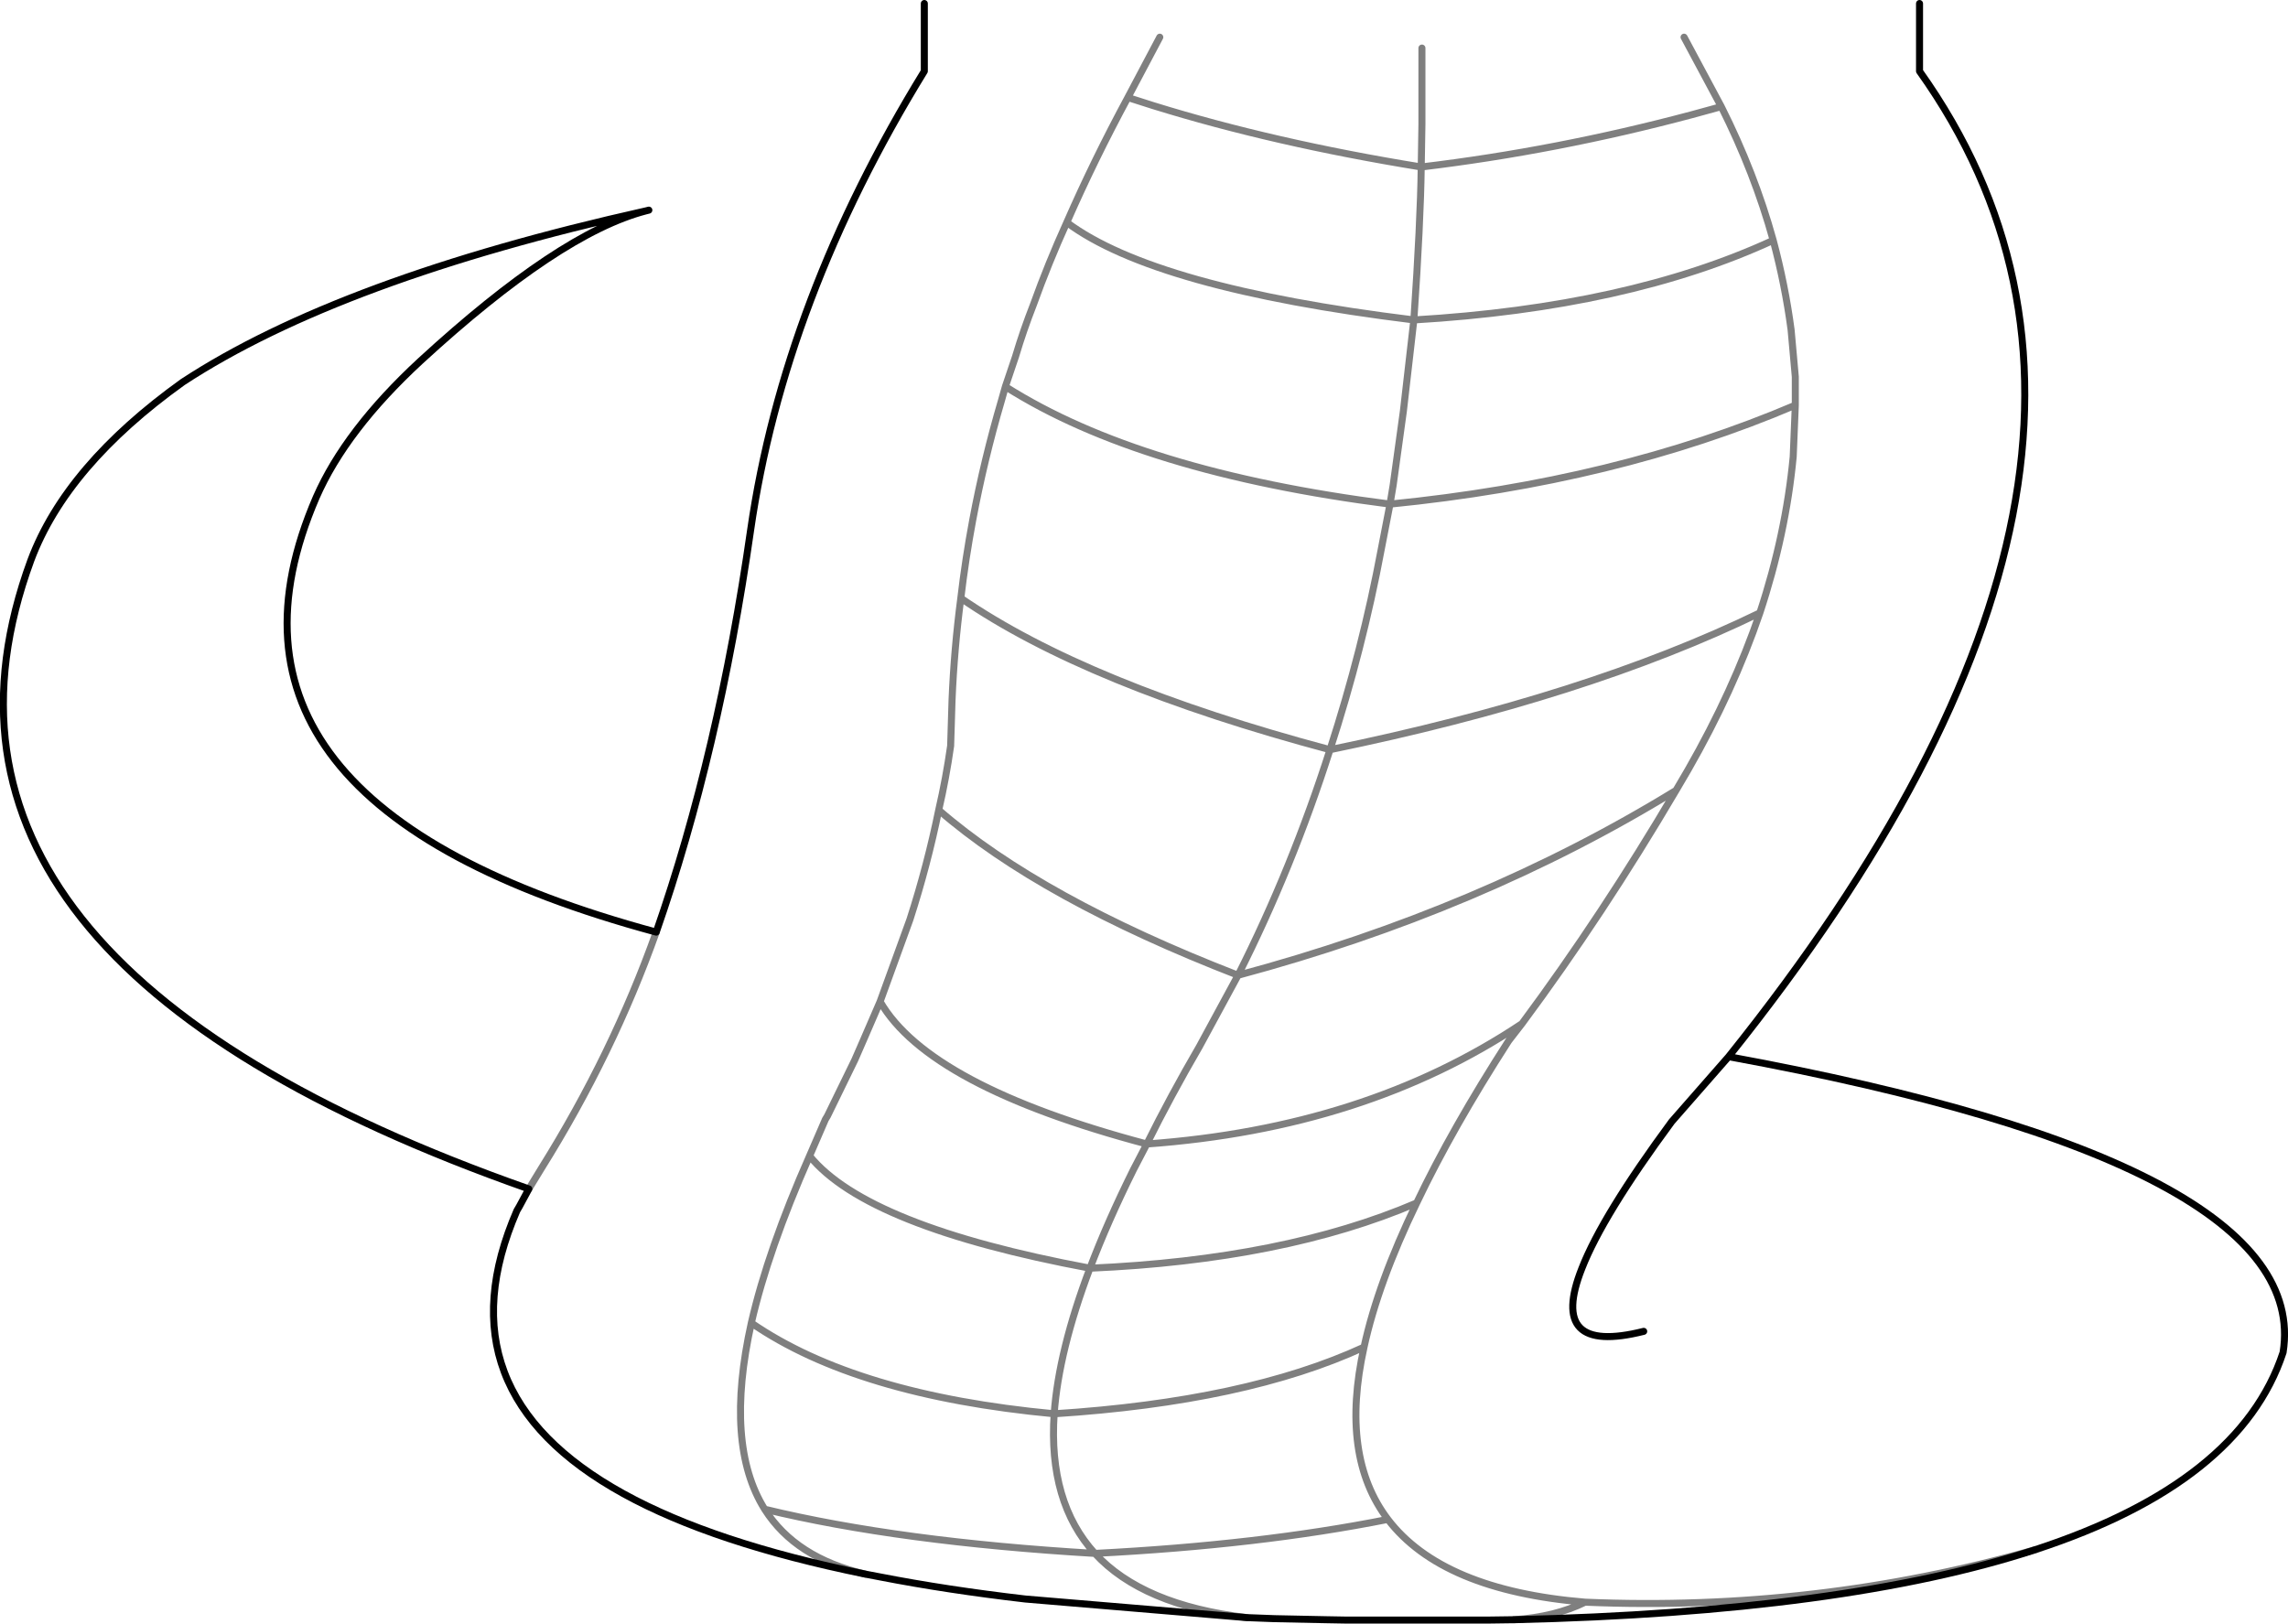 <?xml version="1.0" encoding="UTF-8" standalone="no"?>
<svg xmlns:xlink="http://www.w3.org/1999/xlink" height="231.45px" width="326.0px" xmlns="http://www.w3.org/2000/svg">
  <g transform="matrix(1.0, 0.0, 0.0, 1.0, -197.3, -337.8)">
    <path d="M320.6 562.15 Q310.65 559.85 306.25 552.9 300.5 543.7 304.35 526.35 306.75 515.9 312.65 502.55 L314.9 497.35 315.2 496.85 319.1 488.85 320.3 486.1 322.7 480.55 326.95 468.85 Q329.45 461.1 331.05 453.25 332.1 448.7 332.75 444.1 L332.95 437.55 Q333.25 430.3 334.2 423.05 334.85 417.5 335.9 411.9 337.5 403.35 340.0 394.85 L340.55 392.9 342.0 388.6 Q343.1 384.9 344.55 381.2 346.65 375.35 349.3 369.5 353.2 360.6 358.0 351.7 L362.55 343.1 M358.0 351.7 L361.6 352.85 Q378.85 358.2 399.8 361.6 L399.9 355.5 399.9 350.6 399.9 344.65 M398.75 383.4 Q429.25 381.6 449.95 372.05 447.3 362.45 442.55 353.0 L438.35 354.15 Q419.05 359.3 399.8 361.6 399.7 369.5 398.75 383.4 361.8 378.85 349.3 369.5 M398.75 383.4 L397.25 396.45 395.8 406.95 395.35 409.65 Q427.55 406.45 453.1 395.55 L453.1 391.5 452.5 384.8 Q451.65 378.4 449.95 372.05 M437.25 343.1 L442.55 353.0 M290.8 470.65 Q284.6 488.05 274.45 504.3 L272.65 507.25 M395.35 409.65 L394.1 416.1 Q391.45 430.3 386.8 444.65 423.35 437.15 448.05 425.15 451.75 413.95 452.8 402.9 L453.1 395.55 M386.8 444.65 Q381.4 461.55 373.7 476.8 408.25 467.55 436.1 450.45 L437.8 447.55 Q444.25 436.3 448.05 425.15 M373.7 476.8 L368.2 486.95 Q364.1 494.0 360.7 500.85 391.85 498.6 414.15 483.7 425.65 468.2 436.1 450.45 M360.7 500.85 L358.8 504.5 Q355.1 511.95 352.6 518.55 380.25 517.35 399.15 509.25 404.2 498.65 412.25 486.15 L414.15 483.7 M373.7 476.8 Q345.6 465.9 331.05 453.25 M386.8 444.65 Q352.15 435.4 334.2 423.05 M352.6 518.55 Q348.15 530.3 347.5 539.3 374.85 537.55 391.65 529.8 393.65 520.6 399.15 509.25 M413.0 568.65 Q418.9 568.25 423.15 566.15 402.75 564.45 395.05 554.35 376.75 558.0 353.3 559.2 360.1 566.6 374.95 568.35 M306.25 552.9 Q325.45 557.55 353.3 559.2 346.65 551.9 347.5 539.3 319.3 536.65 304.35 526.35 M395.05 554.35 Q388.2 545.35 391.65 529.8 M487.35 558.65 Q456.1 567.55 423.15 566.15 M322.7 480.55 Q329.65 492.6 360.7 500.85 M352.6 518.55 Q320.8 512.6 312.65 502.55 M395.35 409.65 Q359.75 405.1 340.55 392.9" fill="none" stroke="#000000" stroke-linecap="round" stroke-linejoin="round" stroke-opacity="0.502" stroke-width="1.0"/>
    <path d="M289.75 367.75 L289.35 367.85 Q277.0 371.05 257.2 389.25 246.55 399.1 242.35 408.7 223.45 452.45 290.8 470.65 299.7 445.15 304.25 413.35 309.0 380.5 329.0 347.95 L329.0 338.3 M470.8 338.3 L470.8 347.95 Q510.95 404.35 443.6 488.4 526.85 503.7 522.6 530.55 516.5 549.1 487.35 558.65 460.2 567.55 413.0 568.65 L409.3 568.7 389.75 568.7 389.1 568.7 386.25 568.65 378.9 568.5 374.95 568.35 343.4 565.7 Q332.2 564.4 322.7 562.55 L320.6 562.15 Q298.95 557.75 286.15 550.7 259.75 536.15 270.95 510.35 L271.3 509.75 272.65 507.25 Q180.65 474.9 201.7 417.65 206.75 404.15 223.35 392.25 245.7 377.6 289.35 367.85 M443.6 488.4 L435.5 497.65 Q425.65 511.0 422.7 518.55 417.75 531.0 431.5 527.55" fill="none" stroke="#000000" stroke-linecap="round" stroke-linejoin="round" stroke-width="1.0"/>
  </g>
</svg>
